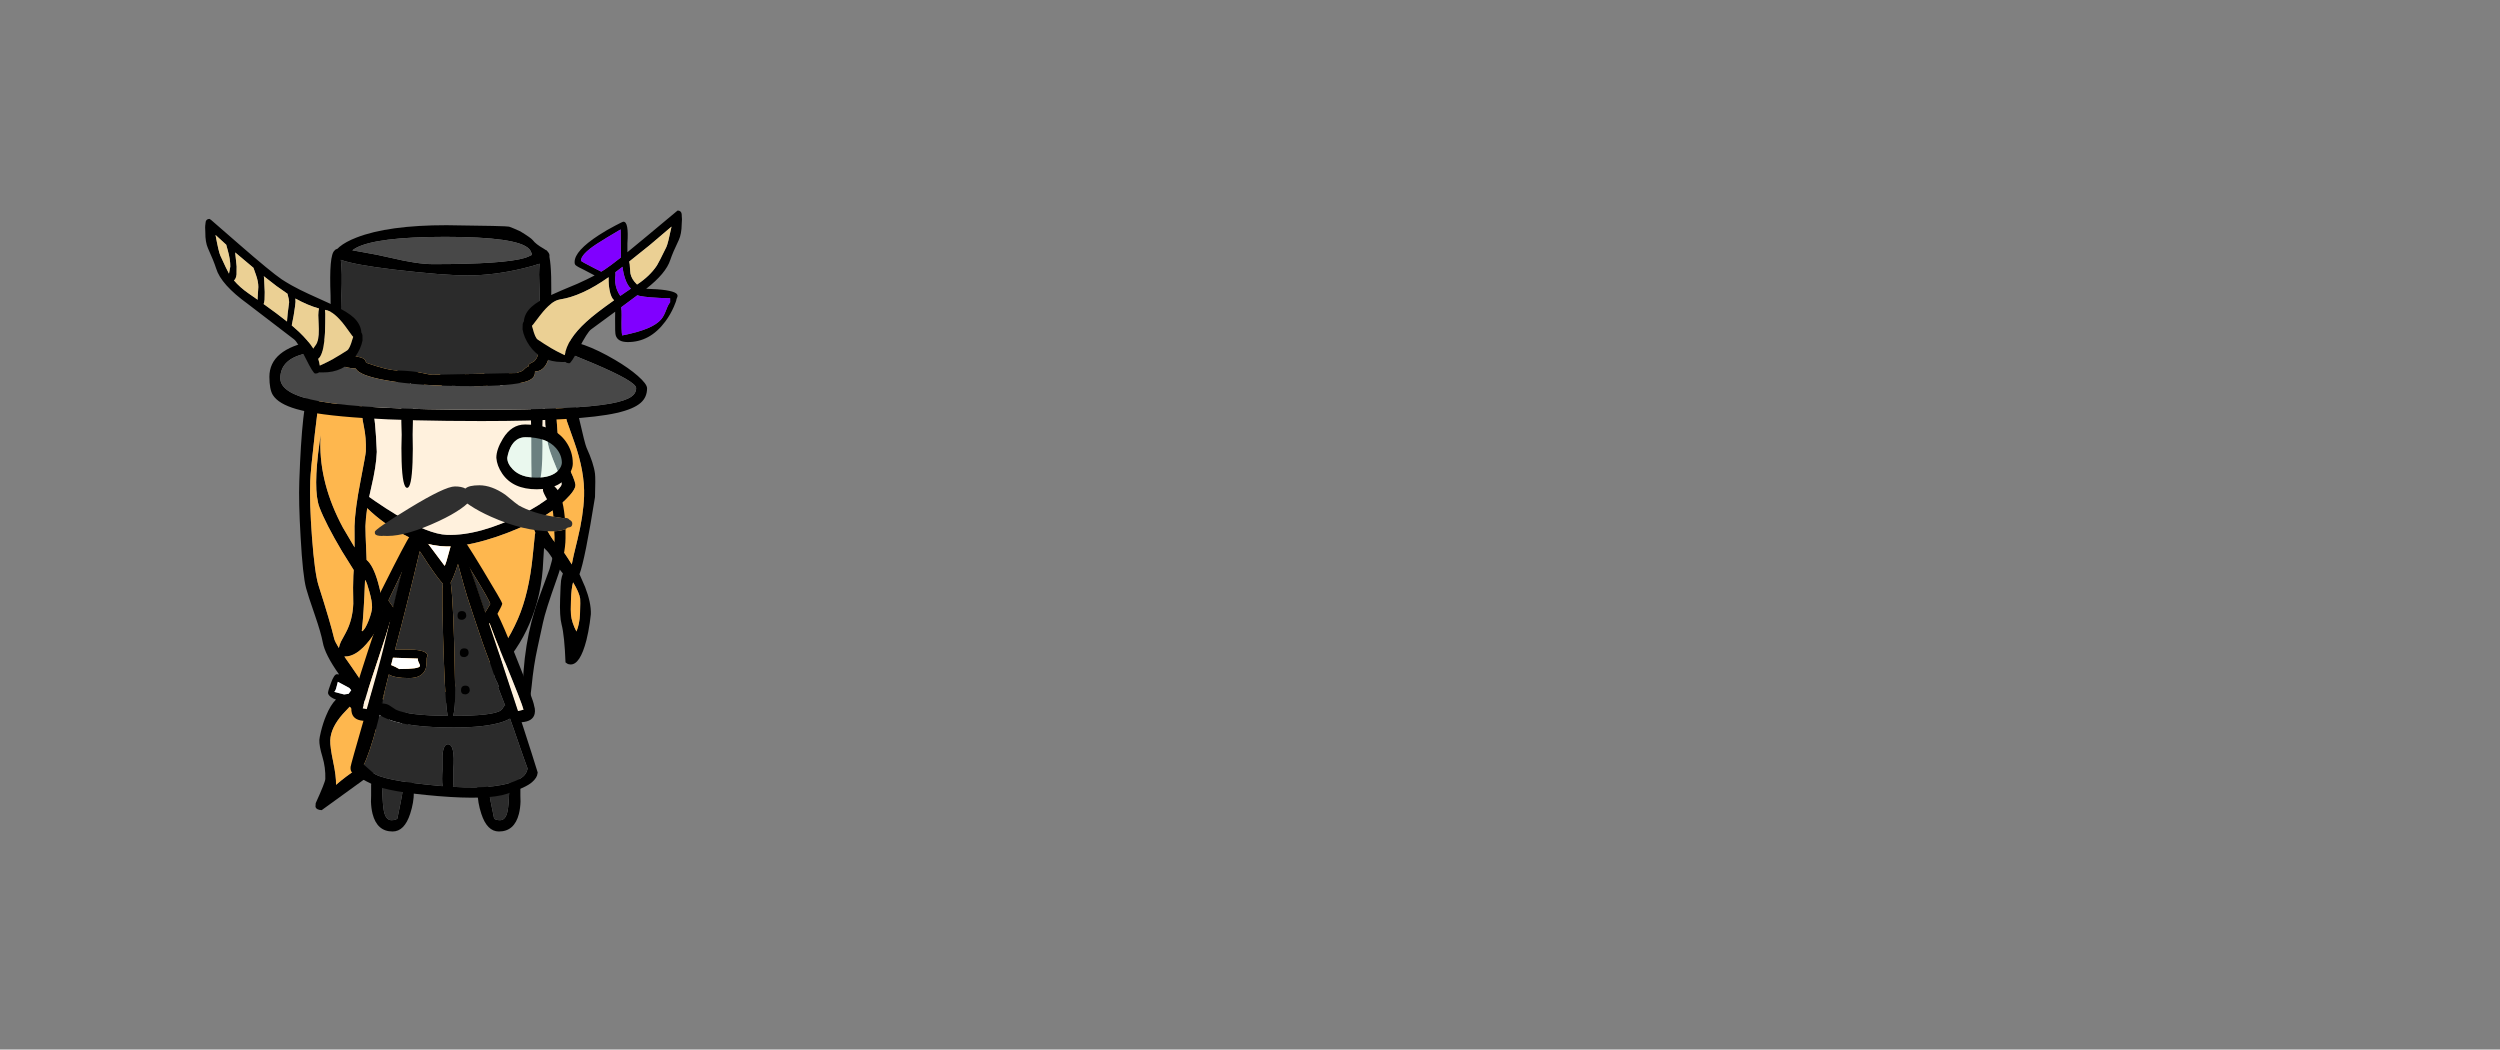 <?xml version="1.0" encoding="UTF-8" standalone="no"?>
<svg xmlns:xlink="http://www.w3.org/1999/xlink" height="720.75px" width="1716.8px" xmlns="http://www.w3.org/2000/svg">
  <rect width="100%" height="100%" fill="#808080" stroke="none"/>
  <g transform="matrix(1, 0, 0, 1, 307.05, 450.35)">
    <use height="426.4" transform="matrix(1.0, 0.0, 0.0, 1.0, -166.2, -305.75)" width="327.45" xlink:href="#sprite0"/>
  </g>
  <defs>
    <g id="sprite0" transform="matrix(1, 0, 0, 1, 166.75, 423.65)">
      <use height="426.4" transform="matrix(1.0, 0.0, 0.0, 1.0, -166.75, -423.65)" width="327.45" xlink:href="#shape0"/>
    </g>
    <g id="shape0" transform="matrix(1, 0, 0, 1, 166.75, 423.65)">
      <path d="M42.1 -24.7 L42.6 -30.1 Q43.5 -34.75 46.0 -34.75 49.15 -34.75 49.75 -29.25 L49.75 -21.75 49.85 -17.75 Q49.7 -13.15 48.75 -9.35 45.65 2.75 35.0 2.75 26.85 2.75 22.9 -9.5 20.4 -17.15 20.4 -24.15 19.15 -31.75 24.15 -31.75 25.6 -31.75 26.45 -31.25 27.25 -30.75 27.4 -30.75 L28.5 -22.5 29.4 -17.55 31.75 -6.0 Q33.4 -5.0 35.75 -5.0 39.15 -5.0 40.55 -9.65 41.5 -12.75 41.85 -19.85 L42.1 -24.7 M-30.95 -25.85 L-30.4 -30.75 Q-30.25 -30.75 -29.45 -31.25 -28.6 -31.75 -27.15 -31.75 -22.15 -31.75 -23.4 -24.15 -23.4 -17.15 -25.9 -9.5 -29.85 2.75 -38.0 2.75 -48.65 2.75 -51.75 -9.35 -52.7 -13.15 -52.85 -17.75 L-52.75 -21.75 -52.75 -29.25 Q-52.15 -34.75 -49.0 -34.75 -46.5 -34.75 -45.6 -30.1 L-45.4 -28.8 Q-45.1 -26.1 -44.85 -19.85 -44.5 -12.75 -43.55 -9.65 -42.15 -5.0 -38.75 -5.0 -36.4 -5.0 -34.75 -6.0 L-32.4 -17.55 Q-31.5 -22.0 -30.95 -25.85" fill="#000000" fill-rule="evenodd" stroke="none"/>
      <path d="M42.1 -24.7 L41.85 -19.85 Q41.5 -12.75 40.55 -9.65 39.15 -5.0 35.75 -5.0 33.4 -5.0 31.75 -6.0 L29.4 -17.55 28.5 -22.5 Q35.85 -23.2 40.6 -24.75 L42.15 -25.25 42.1 -24.7 M-30.95 -25.85 Q-31.5 -22.0 -32.4 -17.55 L-34.75 -6.0 Q-36.4 -5.0 -38.75 -5.0 -42.15 -5.0 -43.55 -9.65 -44.5 -12.75 -44.85 -19.85 -45.1 -26.1 -45.4 -28.8 -39.8 -27.2 -30.95 -25.85" fill="#2b2b2b" fill-rule="evenodd" stroke="none"/>
      <path d="M87.5 -304.65 Q81.05 -318.55 73.35 -328.7 46.45 -363.9 -0.95 -365.55 -33.2 -366.7 -47.45 -363.4 -50.6 -362.7 -53.2 -359.55 -55.6 -359.25 -58.35 -355.35 L-67.85 -341.85 Q-82.6 -319.8 -87.4 -300.3 -88.45 -296.1 -91.35 -270.8 -94.3 -245.3 -94.55 -237.9 -95.1 -222.85 -93.35 -199.3 -91.5 -174.5 -88.8 -166.05 -80.75 -140.9 -78.1 -129.65 -77.65 -127.75 -74.9 -123.25 -74.5 -125.4 -73.5 -127.55 L-70.2 -133.65 Q-65.4 -142.6 -65.0 -153.7 -65.3 -166.1 -64.95 -173.0 L-64.7 -176.8 -72.75 -189.7 Q-84.0 -208.7 -88.2 -219.8 -92.8 -231.9 -88.1 -264.8 L-87.4 -269.45 -87.55 -266.45 -87.6 -264.8 Q-88.15 -235.8 -72.15 -206.0 L-64.1 -192.35 -64.15 -206.95 Q-63.75 -218.95 -60.05 -237.75 -56.4 -256.6 -56.35 -258.45 -56.05 -267.45 -57.75 -275.5 -59.4 -283.35 -59.25 -289.3 L-71.0 -289.45 -72.1 -289.55 -72.5 -289.5 Q-74.0 -289.6 -74.9 -290.25 -75.65 -290.65 -75.95 -291.25 L-76.05 -291.6 Q-52.1 -299.65 -34.9 -299.2 L-34.55 -309.7 Q-35.05 -316.2 -34.8 -320.8 -34.6 -324.0 -33.95 -326.0 -33.9 -327.15 -33.1 -328.15 -32.15 -329.45 -30.55 -329.55 L-30.1 -329.55 Q-27.4 -329.5 -26.7 -323.95 L-21.2 -313.35 Q-13.05 -297.2 -11.1 -297.1 -4.15 -296.9 -4.1 -297.9 L-4.0 -299.4 Q-3.9 -303.1 -5.55 -312.25 -7.25 -321.4 -7.15 -324.65 L-7.0 -328.75 Q-6.55 -330.75 -4.9 -331.35 L-3.7 -331.65 -3.6 -331.65 -3.5 -331.6 -3.15 -331.6 Q-2.1 -331.6 -1.15 -329.5 1.85 -325.65 9.25 -314.75 20.75 -298.0 23.95 -297.9 L29.2 -297.95 Q27.25 -302.65 24.05 -315.1 20.95 -327.1 21.0 -329.0 21.15 -332.75 25.4 -332.6 25.85 -332.6 26.6 -331.4 28.9 -330.4 33.5 -323.6 L39.5 -314.1 Q40.05 -313.35 49.2 -305.85 L55.65 -300.1 Q61.5 -300.35 73.8 -299.9 L90.25 -298.8 87.5 -304.65 M97.45 -297.05 Q98.85 -296.2 97.35 -295.25 L97.3 -293.15 Q97.0 -292.35 95.3 -292.1 93.75 -291.9 86.75 -292.0 88.35 -288.5 89.95 -281.4 94.05 -263.4 95.15 -260.9 100.1 -250.05 101.0 -242.95 101.4 -239.55 101.0 -226.9 94.15 -184.05 90.35 -173.95 L94.2 -165.15 Q98.4 -154.35 98.15 -146.5 L97.4 -140.45 Q96.45 -134.0 95.1 -128.6 90.75 -111.75 84.2 -111.95 82.7 -112.05 82.15 -112.4 L80.75 -113.35 Q80.05 -131.75 78.05 -139.45 76.6 -145.0 77.05 -157.0 77.4 -168.0 77.7 -169.7 78.15 -172.4 78.95 -174.4 77.2 -176.4 75.2 -179.55 69.05 -189.25 67.95 -190.05 L66.0 -191.95 65.45 -183.15 Q64.6 -159.8 55.95 -139.8 48.0 -121.4 34.3 -107.65 21.3 -94.75 5.35 -87.9 -10.35 -81.3 -25.9 -81.8 L-32.95 -82.2 Q-33.45 -81.85 -34.3 -81.55 -24.65 -77.0 -24.6 -76.85 -24.7 -75.05 -28.4 -68.65 -32.3 -62.0 -33.95 -62.0 -36.05 -62.1 -40.95 -66.75 -40.15 -62.85 -39.8 -58.8 -40.05 -51.65 -42.95 -46.6 -46.6 -40.05 -55.4 -34.55 L-86.7 -11.9 Q-90.3 -12.05 -90.95 -14.2 L-90.8 -16.7 Q-84.3 -31.0 -84.2 -33.3 -83.95 -41.15 -86.2 -48.6 -88.45 -56.0 -88.3 -60.1 -88.25 -61.5 -87.2 -65.9 -85.75 -71.85 -83.65 -76.8 -80.65 -84.1 -76.9 -87.85 -79.0 -88.55 -80.4 -89.6 -81.5 -90.45 -82.05 -91.4 L-82.35 -92.3 Q-82.3 -94.0 -80.35 -99.15 -78.1 -105.35 -76.2 -105.25 L-74.75 -105.1 Q-84.45 -118.8 -85.95 -127.15 -87.1 -133.45 -91.35 -145.8 -96.3 -160.05 -97.4 -164.35 -99.7 -173.1 -101.15 -199.2 -102.6 -223.55 -102.05 -238.05 -100.25 -290.7 -94.75 -303.8 -86.4 -326.75 -79.85 -340.7 -72.2 -357.1 -65.65 -363.1 L-64.2 -364.85 Q-62.75 -366.3 -56.35 -368.2 -50.0 -370.1 -24.55 -373.85 -24.55 -374.4 -1.2 -373.55 50.45 -371.75 79.05 -335.25 93.4 -316.85 97.45 -297.5 L97.45 -297.05 M3.45 -297.85 Q3.4 -297.35 3.65 -295.55 3.75 -293.75 3.25 -292.55 1.5 -288.95 -7.15 -289.25 -17.85 -289.65 -26.8 -307.15 L-25.9 -303.05 Q-25.25 -298.55 -27.45 -295.95 -32.2 -290.45 -51.9 -289.45 -49.75 -280.5 -48.85 -257.95 -49.2 -248.0 -52.7 -233.35 L-54.1 -227.0 -50.1 -224.2 Q-42.7 -219.1 -35.8 -214.95 -13.15 -201.4 -0.7 -200.95 21.6 -200.2 51.6 -215.4 62.85 -221.1 70.3 -227.2 77.7 -233.35 78.05 -235.6 78.35 -237.8 74.0 -248.2 69.65 -258.65 68.7 -263.35 67.75 -268.1 66.85 -276.65 66.55 -286.15 66.6 -287.4 L66.75 -292.7 55.75 -293.6 Q54.85 -293.1 53.55 -293.1 45.8 -293.4 34.9 -307.3 38.35 -295.6 38.3 -294.55 38.2 -291.75 37.5 -291.15 35.6 -289.75 27.9 -290.0 16.1 -290.45 3.35 -308.75 L2.4 -310.2 3.45 -297.85 M73.7 -292.4 Q74.1 -289.5 74.75 -278.65 75.4 -267.75 76.15 -263.55 76.85 -259.35 82.0 -249.2 87.15 -239.05 87.55 -235.45 87.9 -231.9 80.25 -224.55 72.55 -217.25 63.4 -212.45 L67.3 -205.6 Q72.35 -196.1 75.55 -193.8 77.55 -192.45 82.95 -184.0 L85.05 -180.65 Q85.75 -184.85 88.95 -197.7 93.0 -214.1 93.5 -227.45 94.05 -244.2 86.8 -264.6 L81.8 -278.75 Q79.55 -286.1 79.75 -291.35 L79.8 -292.2 73.7 -292.4 M-71.1 -117.35 L-66.55 -110.85 Q-60.75 -102.7 -58.35 -98.25 -53.1 -91.6 -41.25 -86.5 -40.8 -87.7 -38.6 -87.4 L-30.25 -86.25 Q-14.15 -85.15 4.9 -96.75 21.0 -106.5 26.9 -111.7 39.05 -122.75 48.05 -143.25 55.7 -160.9 58.25 -186.7 59.5 -199.9 59.7 -200.95 L60.0 -202.45 Q57.8 -207.45 57.85 -208.8 L57.85 -209.7 55.35 -208.5 Q40.2 -201.4 25.75 -197.25 9.55 -192.6 -1.5 -193.0 -21.8 -193.7 -43.05 -208.95 -49.9 -213.85 -55.45 -219.3 -56.45 -212.75 -56.65 -206.85 -56.75 -204.6 -55.85 -183.75 -51.3 -180.0 -47.95 -168.1 -45.55 -159.55 -44.6 -150.75 -45.0 -139.9 -53.85 -128.55 -62.85 -117.1 -71.0 -117.4 L-71.1 -117.4 -71.1 -117.35 M85.9 -168.15 Q84.8 -164.45 84.5 -156.2 84.25 -148.5 84.5 -146.1 85.1 -140.55 88.25 -134.6 90.4 -139.7 90.7 -146.75 91.0 -155.8 90.8 -157.2 90.15 -161.35 86.05 -168.2 L85.95 -168.4 85.9 -168.15 M-56.95 -169.35 Q-57.75 -146.75 -59.15 -135.0 L-58.9 -134.75 Q-56.85 -135.95 -54.45 -142.1 -52.2 -147.9 -52.1 -151.15 -51.95 -155.05 -54.05 -162.35 -55.6 -167.9 -56.6 -169.9 L-56.95 -169.35 M-39.5 -79.9 Q-38.4 -76.05 -41.35 -73.0 L-34.45 -67.3 Q-32.75 -68.75 -31.5 -71.55 L-29.65 -75.7 Q-32.4 -75.7 -36.4 -77.9 L-39.5 -79.9 M-46.3 -75.75 Q-46.0 -79.95 -45.55 -80.75 -49.05 -84.2 -60.0 -88.5 L-61.1 -87.05 Q-60.0 -85.65 -46.85 -76.15 L-46.75 -75.7 -46.45 -73.8 -46.3 -75.75 -46.25 -75.7 -46.3 -75.75 M-66.4 -94.25 L-67.7 -95.8 -75.6 -100.05 -76.55 -96.4 Q-77.05 -94.15 -78.05 -93.1 L-71.3 -91.35 -68.2 -91.8 -66.8 -93.75 -66.4 -94.25 M-67.45 -82.95 L-72.15 -77.95 Q-80.5 -68.5 -80.8 -59.85 -80.95 -55.35 -78.8 -45.15 -76.65 -35.0 -76.85 -29.3 -69.9 -35.3 -62.75 -39.9 -56.05 -44.1 -53.75 -45.65 -50.3 -48.15 -48.95 -50.8 -47.5 -53.8 -47.3 -59.7 -47.15 -63.65 -49.5 -67.3 L-50.1 -68.25 Q-54.6 -70.1 -61.75 -77.05 L-67.45 -82.95" fill="#000000" fill-rule="evenodd" stroke="none"/>
      <path d="M87.5 -304.65 L90.25 -298.8 73.8 -299.9 Q61.5 -300.35 55.65 -300.1 L49.2 -305.85 Q40.05 -313.35 39.5 -314.1 L33.5 -323.6 Q28.9 -330.4 26.6 -331.4 25.85 -332.6 25.4 -332.6 21.15 -332.75 21.0 -329.0 20.95 -327.1 24.05 -315.1 27.25 -302.65 29.2 -297.95 L23.95 -297.9 Q20.75 -298.0 9.25 -314.75 1.85 -325.65 -1.15 -329.5 -2.1 -331.6 -3.15 -331.6 L-3.5 -331.6 -3.6 -331.65 -3.7 -331.65 -4.9 -331.35 Q-6.55 -330.75 -7.0 -328.75 L-7.15 -324.65 Q-7.25 -321.4 -5.55 -312.25 -3.9 -303.1 -4.0 -299.4 L-4.1 -297.9 Q-4.15 -296.9 -11.1 -297.1 -13.05 -297.2 -21.2 -313.35 L-26.7 -323.95 Q-27.4 -329.5 -30.1 -329.55 L-30.55 -329.55 Q-32.15 -329.45 -33.1 -328.15 -33.9 -327.15 -33.95 -326.0 -34.6 -324.0 -34.8 -320.8 -35.05 -316.2 -34.55 -309.7 L-34.9 -299.2 Q-52.1 -299.65 -76.05 -291.6 L-75.95 -291.25 Q-75.65 -290.65 -74.9 -290.25 -74.0 -289.6 -72.5 -289.5 L-72.1 -289.55 -71.0 -289.45 -59.25 -289.3 Q-59.4 -283.35 -57.75 -275.5 -56.05 -267.45 -56.35 -258.45 -56.4 -256.6 -60.05 -237.75 -63.75 -218.95 -64.15 -206.95 L-64.1 -192.35 -72.15 -206.0 Q-88.15 -235.8 -87.6 -264.8 L-87.55 -266.45 -87.4 -269.45 -88.1 -264.8 Q-92.8 -231.9 -88.2 -219.8 -84.0 -208.7 -72.75 -189.7 L-64.7 -176.8 -64.95 -173.0 Q-65.3 -166.1 -65.0 -153.7 -65.4 -142.6 -70.2 -133.65 L-73.5 -127.55 Q-74.5 -125.4 -74.9 -123.25 -77.65 -127.75 -78.1 -129.65 -80.75 -140.9 -88.8 -166.05 -91.5 -174.5 -93.35 -199.3 -95.1 -222.85 -94.55 -237.9 -94.3 -245.3 -91.35 -270.8 -88.45 -296.1 -87.4 -300.3 -82.6 -319.8 -67.85 -341.85 L-58.35 -355.35 Q-55.6 -359.25 -53.2 -359.55 -50.6 -362.7 -47.45 -363.4 -33.2 -366.7 -0.95 -365.55 46.45 -363.9 73.35 -328.7 81.05 -318.55 87.5 -304.65 M-71.0 -117.4 Q-62.85 -117.1 -53.85 -128.55 -45.0 -139.9 -44.6 -150.75 -45.55 -159.55 -47.95 -168.1 -51.3 -180.0 -55.85 -183.75 -56.75 -204.6 -56.65 -206.85 -56.45 -212.75 -55.45 -219.3 -49.9 -213.85 -43.05 -208.95 -21.8 -193.7 -1.5 -193.0 9.55 -192.6 25.75 -197.25 40.2 -201.4 55.35 -208.5 L57.85 -209.7 57.85 -208.8 Q57.8 -207.45 60.0 -202.45 L59.7 -200.95 Q59.5 -199.9 58.25 -186.7 55.7 -160.9 48.05 -143.25 39.05 -122.75 26.9 -111.7 21.0 -106.5 4.9 -96.75 -14.15 -85.15 -30.25 -86.25 L-38.6 -87.4 Q-40.8 -87.7 -41.25 -86.5 -53.1 -91.6 -58.35 -98.25 -60.75 -102.7 -66.55 -110.85 L-71.1 -117.35 -71.0 -117.4 M73.7 -292.4 L79.8 -292.2 79.75 -291.35 Q79.55 -286.1 81.8 -278.75 L86.8 -264.6 Q94.05 -244.2 93.5 -227.45 93.0 -214.1 88.95 -197.7 85.75 -184.85 85.05 -180.65 L82.95 -184.0 Q77.55 -192.45 75.55 -193.8 72.35 -196.1 67.3 -205.6 L63.4 -212.45 Q72.55 -217.25 80.25 -224.55 87.9 -231.9 87.55 -235.45 87.15 -239.05 82.0 -249.2 76.85 -259.35 76.15 -263.55 75.4 -267.75 74.75 -278.65 74.1 -289.5 73.7 -292.4 M86.05 -168.2 Q90.15 -161.35 90.8 -157.2 91.0 -155.8 90.7 -146.75 90.4 -139.7 88.25 -134.6 85.1 -140.55 84.5 -146.1 84.25 -148.5 84.5 -156.2 84.8 -164.45 85.9 -168.15 L86.05 -168.2 M-56.95 -169.35 L-56.6 -169.9 Q-55.6 -167.9 -54.05 -162.35 -51.95 -155.05 -52.1 -151.15 -52.2 -147.9 -54.45 -142.1 -56.85 -135.95 -58.9 -134.75 L-59.15 -135.0 Q-57.75 -146.75 -56.95 -169.35 M-67.45 -82.95 L-61.75 -77.05 Q-54.6 -70.1 -50.1 -68.25 L-49.5 -67.3 Q-47.15 -63.65 -47.3 -59.7 -47.5 -53.8 -48.95 -50.8 -50.3 -48.15 -53.75 -45.65 -56.05 -44.1 -62.75 -39.9 -69.9 -35.3 -76.85 -29.3 -76.65 -35.0 -78.8 -45.15 -80.95 -55.35 -80.8 -59.85 -80.5 -68.5 -72.15 -77.95 L-67.45 -82.95" fill="#feb74e" fill-rule="evenodd" stroke="none"/>
      <path d="M3.45 -297.85 L2.4 -310.2 3.35 -308.75 Q16.1 -290.45 27.9 -290.0 35.6 -289.75 37.5 -291.15 38.2 -291.75 38.3 -294.55 38.35 -295.6 34.9 -307.3 45.8 -293.4 53.55 -293.1 54.85 -293.1 55.75 -293.6 L66.75 -292.7 66.6 -287.4 Q66.55 -286.15 66.85 -276.65 67.75 -268.1 68.7 -263.35 69.65 -258.65 74.0 -248.2 78.35 -237.8 78.05 -235.6 77.7 -233.35 70.3 -227.2 62.85 -221.1 51.6 -215.4 21.6 -200.2 -0.7 -200.95 -13.15 -201.4 -35.8 -214.95 -42.7 -219.1 -50.1 -224.2 L-54.1 -227.0 -52.7 -233.35 Q-49.2 -248.0 -48.85 -257.95 -49.75 -280.5 -51.9 -289.45 -32.2 -290.45 -27.45 -295.95 -25.25 -298.55 -25.9 -303.05 L-26.8 -307.15 Q-17.85 -289.65 -7.15 -289.25 1.5 -288.95 3.25 -292.55 3.75 -293.75 3.65 -295.55 3.4 -297.35 3.45 -297.85" fill="#fff1dd" fill-rule="evenodd" stroke="none"/>
      <path d="M-46.75 -75.7 L-46.85 -76.15 Q-60.0 -85.65 -61.1 -87.05 L-60.0 -88.5 Q-49.05 -84.2 -45.55 -80.75 -46.0 -79.95 -46.3 -75.75 L-46.75 -75.7 M-39.5 -79.9 L-36.4 -77.9 Q-32.4 -75.7 -29.65 -75.7 L-31.5 -71.55 Q-32.75 -68.75 -34.45 -67.3 L-41.35 -73.0 Q-38.4 -76.05 -39.5 -79.9 M-66.4 -94.25 L-66.8 -93.75 -68.2 -91.8 -71.3 -91.35 -78.05 -93.1 Q-77.05 -94.15 -76.55 -96.4 L-75.6 -100.05 -67.7 -95.8 -66.4 -94.25" fill="#ffffff" fill-rule="evenodd" stroke="none"/>
      <path d="M64.75 -253.05 Q64.15 -235.25 61.0 -235.25 L58.95 -235.6 57.5 -236.5 Q57.25 -247.75 57.25 -271.0 56.0 -306.75 61.0 -306.75 66.0 -306.75 64.75 -271.0 65.05 -261.95 64.75 -253.05 M-24.3 -250.75 Q-24.95 -233.25 -28.0 -233.25 -31.2 -233.25 -31.8 -251.35 -32.1 -260.4 -31.75 -269.75 -33.1 -306.75 -28.0 -306.75 -23.1 -306.75 -24.25 -269.85 -23.95 -259.65 -24.3 -250.75" fill="#000000" fill-rule="evenodd" stroke="none"/>
      <path d="M15.05 -177.95 Q6.05 -192.85 5.9 -195.1 5.6 -198.95 9.35 -199.2 10.45 -199.25 23.95 -176.9 37.25 -154.85 37.3 -153.8 37.35 -152.75 34.05 -146.8 L34.0 -146.75 Q38.1 -138.45 45.7 -119.8 58.95 -86.9 59.2 -83.55 L59.65 -81.75 Q59.95 -79.75 59.55 -78.05 58.35 -72.85 50.75 -72.3 46.0 -72.0 44.4 -73.1 43.35 -73.85 43.2 -76.05 43.1 -77.75 44.05 -78.4 45.05 -79.2 47.9 -79.95 L51.9 -80.9 Q51.05 -84.75 38.55 -115.15 31.75 -131.5 28.65 -140.2 28.35 -140.0 28.05 -139.9 L27.5 -139.8 Q23.75 -139.6 23.5 -143.3 23.4 -145.05 24.95 -147.2 L24.8 -146.35 25.5 -147.5 29.05 -153.45 Q28.9 -155.5 17.45 -174.05 L15.05 -177.95 M-55.45 -81.25 Q-51.75 -80.6 -50.5 -79.8 -49.5 -79.2 -49.5 -77.5 -49.5 -75.3 -50.5 -74.5 -52.0 -73.25 -56.75 -73.25 -64.4 -73.25 -65.95 -78.4 -66.45 -80.05 -66.3 -82.05 L-66.0 -83.9 Q-66.0 -87.25 -55.0 -121.0 -48.75 -140.1 -45.2 -148.7 L-45.25 -148.75 Q-49.0 -154.45 -49.0 -155.5 -49.0 -156.55 -37.25 -179.5 -25.35 -202.75 -24.25 -202.75 -20.5 -202.75 -20.5 -198.9 -20.5 -196.35 -30.6 -177.1 L-31.35 -175.65 -31.35 -175.7 -31.35 -175.65 -31.85 -174.7 -40.55 -156.65 -40.55 -156.55 -40.6 -156.5 -40.65 -156.3 -40.65 -156.25 -40.7 -156.1 -40.7 -156.0 -40.75 -155.75 -37.35 -150.85 -36.0 -148.95 -36.2 -149.8 Q-34.5 -147.75 -34.5 -146.0 -34.5 -142.25 -38.25 -142.25 L-39.3 -142.45 -39.4 -142.5 Q-41.9 -133.65 -47.55 -116.85 -57.95 -85.65 -58.5 -81.75 L-55.45 -81.25" fill="#000000" fill-rule="evenodd" stroke="none"/>
      <path d="M28.05 -139.9 Q28.35 -140.0 28.65 -140.2 31.75 -131.5 38.55 -115.15 51.05 -84.75 51.9 -80.9 L47.9 -79.95 34.5 -120.6 28.05 -139.9 M-39.3 -142.45 L-43.25 -125.75 Q-46.2 -113.55 -55.45 -81.25 L-58.5 -81.75 Q-57.95 -85.65 -47.55 -116.85 -41.9 -133.65 -39.4 -142.5 L-39.3 -142.45" fill="#fff1dd" fill-rule="evenodd" stroke="none"/>
      <path d="M-31.35 -175.65 L-31.6 -174.7 -31.85 -174.7 -31.35 -175.65 -31.35 -175.7 -31.35 -175.65" fill="#ffffff" fill-rule="evenodd" stroke="none"/>
      <path d="M15.05 -177.95 L17.45 -174.05 Q28.9 -155.5 29.05 -153.45 L25.5 -147.5 15.05 -177.95 M-31.6 -174.7 L-37.35 -150.85 -40.75 -155.75 -40.7 -156.0 -40.7 -156.1 -40.65 -156.25 -40.65 -156.3 -40.6 -156.5 -40.55 -156.55 -40.55 -156.65 -31.85 -174.7 -31.6 -174.7" fill="#2b2b2b" fill-rule="evenodd" stroke="none"/>
      <path d="M1.9 -168.3 Q3.95 -153.95 4.75 -104.25 5.6 -83.25 3.55 -76.65 31.2 -76.7 36.25 -80.4 37.55 -81.35 38.25 -83.0 38.6 -83.45 39.3 -83.7 L34.45 -96.3 34.5 -96.35 34.8 -96.75 34.95 -96.9 Q34.0 -99.55 32.7 -101.85 L32.65 -102.0 32.55 -102.15 32.6 -102.1 28.55 -114.05 Q24.35 -124.65 17.7 -144.95 L13.25 -158.5 Q11.6 -163.6 6.9 -181.0 4.1 -172.05 1.9 -168.3 M1.85 -193.0 Q3.95 -200.15 7.0 -200.15 11.35 -200.15 10.75 -194.75 L10.1 -192.15 Q15.75 -177.65 35.25 -119.0 55.05 -59.3 61.65 -37.75 L61.5 -37.05 Q61.3 -34.3 57.85 -31.2 53.85 -27.55 40.6 -23.15 27.4 -18.75 -6.65 -21.55 -40.75 -24.4 -51.0 -29.25 -61.25 -34.1 -64.15 -36.6 -66.05 -37.3 -66.7 -39.3 -66.95 -40.05 -66.85 -41.6 -66.75 -42.95 -57.45 -75.2 -47.15 -111.1 -44.0 -124.15 -33.95 -167.15 -32.1 -174.05 -27.5 -191.5 -24.15 -199.4 L-23.5 -199.4 -23.35 -199.85 Q-22.55 -202.15 -20.0 -202.15 L-18.85 -201.25 -17.25 -199.4 -16.35 -199.4 -16.55 -198.55 -13.5 -194.65 -12.4 -193.2 -2.25 -179.65 Q-1.4 -180.75 1.4 -191.45 L1.85 -193.0 M42.65 -74.75 Q40.5 -73.5 37.3 -72.45 25.85 -68.65 4.0 -68.65 -26.55 -68.65 -40.7 -74.15 -44.7 -75.7 -46.9 -77.35 L-49.3 -68.1 -51.15 -61.4 -53.7 -53.3 -56.15 -46.65 -57.1 -44.5 -57.75 -43.15 -51.75 -37.85 Q-46.0 -32.25 -5.6 -28.55 L-3.7 -28.4 Q-4.25 -32.55 -3.75 -39.65 L-3.75 -49.35 Q-3.15 -57.15 0.0 -57.15 5.0 -57.15 3.75 -39.75 L3.75 -30.4 3.45 -27.9 Q36.5 -25.95 49.85 -33.7 53.7 -36.0 54.65 -40.2 L54.7 -40.45 54.65 -40.6 54.55 -40.95 54.45 -41.2 52.65 -46.15 52.35 -47.0 52.3 -47.2 52.25 -47.25 49.4 -55.4 49.4 -55.35 49.25 -55.9 46.2 -64.65 45.9 -65.55 45.75 -66.05 42.65 -74.75 M-19.35 -189.75 Q-28.05 -153.0 -36.35 -122.0 L-28.0 -122.2 Q-16.8 -122.2 -14.6 -119.4 -13.9 -118.55 -14.2 -117.45 L-14.6 -116.4 Q-14.6 -110.65 -15.4 -108.65 -17.85 -102.6 -26.8 -102.6 -36.65 -102.6 -40.6 -105.1 L-45.55 -85.15 -45.5 -85.15 -43.2 -93.0 -45.05 -85.15 Q-41.95 -85.05 -40.15 -83.8 L-35.75 -80.9 Q-27.35 -76.9 -0.2 -76.65 -1.65 -84.5 -2.7 -112.55 -3.45 -132.05 -3.75 -151.75 L-3.75 -164.15 -3.45 -167.35 Q-6.8 -170.85 -13.8 -181.3 L-19.35 -189.75 M-39.0 -111.55 L-36.15 -110.3 Q-33.45 -108.8 -33.4 -108.8 -19.8 -108.8 -19.2 -110.85 -19.05 -111.45 -19.95 -113.15 -20.85 -114.9 -20.6 -116.0 L-37.75 -116.6 -39.0 -111.55" fill="#000000" fill-rule="evenodd" stroke="none"/>
      <path d="M1.85 -193.0 L1.4 -191.45 Q-1.4 -180.75 -2.25 -179.65 L-12.4 -193.2 -13.5 -194.65 Q-7.45 -193.2 -1.5 -193.0 L1.85 -193.0 M-39.0 -111.55 L-37.75 -116.6 -20.6 -116.0 Q-20.85 -114.9 -19.95 -113.15 -19.05 -111.45 -19.2 -110.85 -19.8 -108.8 -33.4 -108.8 -33.45 -108.8 -36.15 -110.3 L-39.0 -111.55" fill="#ffffff" fill-rule="evenodd" stroke="none"/>
      <path d="M1.9 -168.3 Q4.1 -172.05 6.9 -181.0 11.6 -163.6 13.25 -158.5 L17.7 -144.95 Q24.35 -124.65 28.55 -114.05 L32.6 -102.1 32.55 -102.15 32.65 -102.0 32.7 -101.85 Q34.0 -99.55 34.95 -96.9 L34.8 -96.75 34.5 -96.35 34.45 -96.3 39.3 -83.7 Q38.6 -83.45 38.25 -83.0 37.55 -81.35 36.25 -80.4 31.2 -76.7 3.55 -76.65 5.6 -83.25 4.75 -104.25 3.95 -153.95 1.9 -168.3 M-19.35 -189.75 L-13.8 -181.3 Q-6.8 -170.85 -3.45 -167.35 L-3.75 -164.15 -3.75 -151.75 Q-3.45 -132.05 -2.7 -112.55 -1.65 -84.5 -0.2 -76.65 -27.35 -76.9 -35.75 -80.9 L-40.15 -83.8 Q-41.95 -85.05 -45.05 -85.15 L-43.2 -93.0 -45.5 -85.15 -45.55 -85.15 -40.6 -105.1 Q-36.65 -102.6 -26.8 -102.6 -17.85 -102.6 -15.4 -108.65 -14.6 -110.65 -14.6 -116.4 L-14.2 -117.45 Q-13.9 -118.55 -14.6 -119.4 -16.8 -122.2 -28.0 -122.2 L-36.35 -122.0 Q-28.05 -153.0 -19.35 -189.75 M42.65 -74.75 L45.75 -66.05 45.9 -65.55 46.2 -64.65 49.25 -55.9 49.4 -55.35 49.4 -55.4 52.25 -47.25 52.3 -47.2 52.35 -47.0 52.65 -46.15 54.45 -41.2 54.55 -40.95 54.65 -40.6 54.7 -40.45 54.65 -40.2 Q53.7 -36.0 49.85 -33.7 36.5 -25.95 3.45 -27.9 L3.75 -30.4 3.75 -39.75 Q5.0 -57.15 0.0 -57.15 -3.15 -57.15 -3.75 -49.35 L-3.75 -39.65 Q-4.25 -32.55 -3.7 -28.4 L-5.6 -28.55 Q-46.0 -32.25 -51.75 -37.85 L-57.75 -43.15 -57.1 -44.5 -56.15 -46.65 -53.7 -53.3 -51.15 -61.4 -49.3 -68.1 -46.9 -77.35 Q-44.7 -75.7 -40.7 -74.15 -26.55 -68.65 4.0 -68.65 25.85 -68.65 37.3 -72.45 40.5 -73.5 42.65 -74.75" fill="#2b2b2b" fill-rule="evenodd" stroke="none"/>
      <path d="M65.75 -397.5 L67.2 -396.55 Q67.9 -396.45 68.55 -395.4 69.75 -394.1 69.75 -392.75 L69.7 -392.05 69.75 -391.6 Q71.55 -382.35 70.75 -356.0 L71.1 -344.35 Q71.25 -337.9 71.0 -333.1 L71.5 -333.6 Q73.0 -334.6 77.0 -334.6 91.8 -334.6 114.75 -321.1 124.2 -315.55 130.35 -310.15 136.75 -304.55 136.75 -301.6 136.75 -295.45 132.4 -291.65 127.5 -287.3 115.75 -284.65 91.2 -279.1 23.0 -279.1 -75.45 -279.1 -104.1 -287.35 -116.4 -290.9 -120.2 -296.95 -122.6 -300.75 -122.6 -309.5 -122.6 -328.5 -92.85 -334.1 L-86.85 -334.6 Q-82.1 -334.6 -79.65 -333.85 L-79.75 -335.0 -80.35 -335.35 -80.6 -365.35 Q-81.7 -393.15 -77.85 -396.2 -77.2 -397.1 -75.9 -397.4 L-74.45 -398.75 Q-70.3 -402.2 -62.85 -405.1 -41.1 -413.6 -1.0 -413.6 40.75 -413.1 42.0 -412.6 L45.25 -411.35 49.75 -409.35 Q57.1 -404.85 58.25 -403.35 60.35 -400.55 65.75 -397.5 M70.75 -330.15 Q69.0 -313.3 59.75 -313.1 L59.75 -312.35 Q59.75 -308.3 54.05 -306.35 44.2 -303.1 15.5 -303.1 -20.9 -303.1 -42.95 -307.15 -60.95 -310.4 -63.25 -315.15 -76.45 -315.85 -79.35 -323.35 -80.2 -325.5 -80.15 -328.25 L-83.05 -327.65 -96.1 -325.8 Q-115.1 -322.25 -115.1 -308.5 -115.1 -297.55 -87.85 -292.6 -56.0 -286.85 22.75 -286.85 87.85 -286.85 111.55 -291.1 121.8 -292.95 125.95 -295.85 129.25 -298.15 129.25 -301.75 129.25 -306.25 99.75 -318.75 85.3 -324.9 70.85 -330.35 L70.8 -330.4 70.75 -330.15 M62.95 -387.15 Q58.55 -385.6 51.25 -383.85 31.35 -379.1 13.5 -379.1 -2.95 -379.1 -36.95 -383.1 -64.1 -386.35 -73.55 -389.8 -72.45 -382.05 -73.1 -365.35 -72.8 -357.4 -73.1 -349.65 L-73.35 -344.8 Q-71.55 -343.3 -71.45 -339.05 L-72.1 -330.85 Q-71.65 -325.55 -63.85 -323.75 -59.65 -322.8 -58.6 -322.3 -56.35 -321.25 -56.25 -319.2 -41.95 -314.05 -34.75 -313.85 -24.0 -313.55 -17.85 -312.15 -12.05 -310.85 -10.75 -310.85 L47.25 -312.1 51.25 -313.6 52.9 -315.2 Q54.0 -316.3 55.25 -316.5 L55.25 -316.6 Q55.25 -318.0 56.5 -318.65 58.95 -319.9 59.25 -320.2 63.25 -323.55 63.25 -336.6 L63.25 -356.85 62.6 -379.55 Q62.65 -383.9 62.95 -387.15 M57.75 -393.25 L57.45 -394.3 Q56.9 -396.1 55.7 -397.35 47.85 -405.6 -1.85 -405.6 -49.35 -405.6 -63.4 -397.85 L-65.65 -396.35 -61.35 -395.6 Q-48.15 -393.35 -38.75 -391.1 -21.0 -386.85 -10.25 -386.85 38.8 -386.85 53.05 -391.2 54.95 -391.8 57.75 -393.25" fill="#000000" fill-rule="evenodd" stroke="none"/>
      <path d="M62.95 -387.15 Q62.65 -383.9 62.6 -379.55 L63.25 -356.85 63.25 -336.6 Q63.25 -323.55 59.25 -320.2 58.95 -319.9 56.5 -318.65 55.25 -318.0 55.25 -316.6 L55.25 -316.5 Q54.0 -316.3 52.9 -315.2 L51.25 -313.6 47.25 -312.1 -10.75 -310.85 Q-12.05 -310.85 -17.85 -312.15 -24.0 -313.55 -34.75 -313.85 -41.95 -314.05 -56.25 -319.2 -56.35 -321.25 -58.6 -322.3 -59.65 -322.8 -63.85 -323.75 -71.65 -325.55 -72.1 -330.85 L-71.45 -339.05 Q-71.55 -343.3 -73.35 -344.8 L-73.1 -349.65 Q-72.8 -357.4 -73.1 -365.35 -72.45 -382.05 -73.55 -389.8 -64.1 -386.35 -36.95 -383.1 -2.95 -379.1 13.5 -379.1 31.35 -379.1 51.25 -383.85 58.55 -385.6 62.95 -387.15" fill="#2b2b2b" fill-rule="evenodd" stroke="none"/>
      <path d="M70.85 -330.35 Q85.3 -324.9 99.75 -318.75 129.25 -306.25 129.25 -301.75 129.25 -298.15 125.95 -295.85 121.8 -292.95 111.55 -291.1 87.85 -286.85 22.75 -286.85 -56.0 -286.85 -87.85 -292.6 -115.1 -297.55 -115.1 -308.5 -115.1 -322.25 -96.1 -325.8 L-83.05 -327.65 -80.15 -328.25 Q-80.2 -325.5 -79.35 -323.35 -76.45 -315.85 -63.25 -315.15 -60.95 -310.4 -42.95 -307.15 -20.9 -303.1 15.5 -303.1 44.2 -303.1 54.05 -306.35 59.75 -308.3 59.75 -312.35 L59.75 -313.1 Q69.0 -313.3 70.75 -330.15 L70.85 -330.35 M57.75 -393.25 Q54.95 -391.8 53.05 -391.2 38.8 -386.85 -10.25 -386.85 -21.0 -386.85 -38.75 -391.1 -48.15 -393.35 -61.35 -395.6 L-65.65 -396.35 -63.4 -397.85 Q-49.35 -405.6 -1.85 -405.6 47.85 -405.6 55.7 -397.35 56.9 -396.1 57.45 -394.3 L57.75 -393.25" fill="#484848" fill-rule="evenodd" stroke="none"/>
      <path d="M102.15 -400.7 Q91.4 -393.65 91.35 -389.2 91.3 -388.75 101.0 -383.85 L105.3 -381.7 107.55 -383.1 Q111.25 -385.5 118.8 -391.45 L118.6 -410.7 Q108.0 -404.5 102.15 -400.7 M120.55 -416.0 Q124.3 -416.0 123.25 -401.15 L123.25 -395.05 137.0 -406.4 156.55 -422.7 157.7 -423.65 157.85 -423.65 Q160.5 -423.55 160.6 -420.5 L160.55 -420.3 Q160.9 -418.1 160.55 -414.4 160.45 -407.55 158.55 -403.45 154.35 -394.75 152.7 -389.75 149.7 -380.5 136.15 -369.95 152.95 -369.5 156.7 -366.8 158.0 -365.85 157.6 -364.45 L156.95 -362.8 Q156.95 -361.75 155.15 -357.6 152.75 -352.15 149.3 -347.5 138.7 -333.2 123.3 -333.35 116.55 -333.4 115.2 -338.05 114.7 -339.65 114.8 -348.95 L114.85 -354.2 98.25 -342.0 Q95.75 -340.15 90.0 -329.05 84.65 -318.8 83.35 -318.8 81.5 -318.85 80.7 -319.7 L78.25 -319.65 Q63.75 -319.8 56.05 -330.85 52.2 -336.4 51.25 -342.1 L51.35 -345.6 Q51.55 -346.85 52.15 -347.55 52.55 -353.1 57.5 -357.6 61.8 -361.5 71.1 -365.75 76.5 -368.25 88.95 -373.4 95.55 -376.35 100.75 -379.1 L100.55 -379.2 93.7 -382.8 Q88.8 -385.1 87.65 -386.2 86.95 -386.85 87.0 -388.35 87.05 -396.0 103.6 -406.75 108.95 -410.25 115.05 -413.4 120.05 -416.05 120.55 -416.0 M153.55 -412.65 L138.55 -399.9 124.5 -388.65 124.85 -386.7 Q125.15 -381.55 125.35 -380.35 126.1 -376.6 129.6 -373.15 L129.9 -372.85 129.95 -372.9 Q138.75 -378.7 143.55 -386.0 144.85 -388.05 150.0 -398.6 151.15 -401.05 153.55 -412.65 M130.1 -365.5 L119.0 -357.25 Q119.35 -355.25 119.3 -351.75 119.05 -340.35 119.65 -337.9 140.65 -341.95 146.45 -349.0 148.2 -351.05 149.7 -354.95 151.15 -358.95 152.6 -360.7 L152.6 -363.4 Q137.0 -363.8 131.4 -365.1 L130.1 -365.5 M121.7 -376.85 Q120.35 -380.85 119.9 -385.05 L115.0 -381.3 Q115.25 -379.65 114.8 -376.8 114.7 -371.65 117.05 -367.15 L118.35 -365.05 125.65 -370.05 Q123.25 -372.25 121.7 -376.85 M110.35 -377.9 Q92.1 -364.95 76.95 -362.6 71.0 -361.7 63.5 -351.95 L58.55 -345.45 57.7 -344.5 58.2 -342.8 Q59.85 -336.35 61.6 -335.1 70.65 -328.85 78.85 -325.0 L80.25 -324.35 Q81.8 -335.2 95.0 -347.25 101.1 -352.9 114.1 -362.05 111.95 -363.9 111.0 -369.0 110.25 -373.05 110.35 -377.4 L110.35 -377.9 M-166.5 -414.85 Q-166.4 -417.85 -163.75 -417.9 L-163.6 -417.9 -162.4 -417.0 -143.2 -400.3 Q-121.5 -381.4 -114.2 -376.45 -111.55 -374.7 -108.4 -372.9 L-106.9 -372.05 Q-101.95 -369.3 -95.75 -366.45 L-78.05 -358.4 Q-68.85 -354.0 -64.6 -350.05 -59.8 -345.45 -59.45 -339.9 -58.9 -339.2 -58.7 -337.95 L-58.65 -334.45 Q-59.75 -328.75 -63.65 -323.3 -71.6 -312.35 -86.05 -312.5 L-88.55 -312.55 Q-89.4 -311.75 -91.2 -311.75 -92.5 -311.75 -97.65 -322.1 -103.2 -333.35 -105.65 -335.2 L-137.45 -359.55 Q-155.85 -372.85 -159.2 -383.95 -160.8 -389.0 -164.8 -397.8 -166.65 -401.9 -166.6 -408.75 -166.9 -412.45 -166.5 -414.6 L-166.5 -414.85 M-152.25 -400.2 L-159.6 -406.9 Q-157.45 -395.25 -156.3 -392.75 -151.8 -382.85 -150.35 -380.35 L-149.45 -385.2 Q-149.4 -389.95 -151.15 -396.2 L-152.25 -400.2 M-65.6 -335.25 L-65.05 -336.9 -65.9 -337.9 -70.7 -344.5 Q-78.1 -354.4 -83.95 -355.35 L-84.4 -355.45 -84.2 -352.8 -84.25 -346.35 Q-84.25 -339.35 -85.0 -333.3 -86.2 -323.9 -89.1 -321.85 -88.3 -319.5 -88.0 -317.2 L-86.55 -317.85 Q-78.35 -321.55 -69.15 -327.65 -67.4 -328.85 -65.6 -335.25 M-110.2 -366.55 L-117.7 -371.8 -126.45 -378.6 -126.25 -377.25 -125.8 -367.75 -125.9 -362.45 Q-126.1 -360.55 -126.55 -359.45 -117.0 -352.65 -110.5 -347.45 L-110.4 -349.1 Q-110.4 -350.65 -109.05 -360.8 -109.05 -362.4 -110.2 -366.55 M-105.95 -351.5 L-107.25 -344.8 Q-104.4 -342.4 -102.3 -340.4 -96.0 -334.4 -92.4 -328.75 L-92.25 -329.15 -90.75 -331.3 Q-88.6 -334.0 -88.7 -342.3 L-89.05 -351.85 Q-89.0 -354.7 -88.55 -356.4 -96.3 -358.55 -104.75 -363.25 L-104.65 -360.9 Q-104.7 -359.25 -105.95 -351.5 M-133.55 -384.35 L-144.85 -393.85 -146.1 -394.9 -145.1 -385.3 -145.15 -379.75 Q-145.55 -376.6 -146.95 -375.7 -142.85 -370.85 -136.75 -366.65 L-130.65 -362.4 -130.7 -363.3 -130.2 -371.2 Q-130.2 -374.95 -131.85 -379.55 L-133.55 -384.35" fill="#000000" fill-rule="evenodd" stroke="none"/>
      <path d="M153.55 -412.65 Q151.15 -401.05 150.0 -398.6 144.85 -388.05 143.55 -386.0 138.75 -378.7 129.95 -372.9 L129.9 -372.85 129.6 -373.15 Q126.1 -376.6 125.35 -380.35 125.15 -381.55 124.85 -386.7 L124.5 -388.65 138.55 -399.9 153.55 -412.65 M110.35 -377.9 L110.35 -377.4 Q110.25 -373.05 111.0 -369.0 111.95 -363.9 114.1 -362.05 101.1 -352.9 95.0 -347.25 81.8 -335.2 80.25 -324.35 L78.85 -325.0 Q70.65 -328.85 61.6 -335.1 59.85 -336.35 58.2 -342.8 L57.7 -344.5 58.55 -345.45 63.5 -351.95 Q71.0 -361.7 76.95 -362.6 92.1 -364.95 110.35 -377.9 M-152.25 -400.2 L-151.15 -396.2 Q-149.4 -389.95 -149.45 -385.2 L-150.35 -380.35 Q-151.8 -382.85 -156.3 -392.75 -157.45 -395.25 -159.6 -406.9 L-152.25 -400.2 M-133.55 -384.35 L-131.85 -379.55 Q-130.2 -374.95 -130.2 -371.2 L-130.7 -363.3 -130.65 -362.4 -136.75 -366.65 Q-142.85 -370.85 -146.95 -375.7 -145.55 -376.6 -145.15 -379.75 L-145.1 -385.3 -146.1 -394.9 -144.85 -393.85 -133.55 -384.35 M-105.95 -351.5 Q-104.7 -359.25 -104.65 -360.9 L-104.75 -363.25 Q-96.3 -358.55 -88.55 -356.4 -89.0 -354.7 -89.05 -351.85 L-88.7 -342.3 Q-88.6 -334.0 -90.75 -331.3 L-92.25 -329.15 -92.4 -328.75 Q-96.0 -334.4 -102.3 -340.4 -104.4 -342.4 -107.25 -344.8 L-105.95 -351.5 M-110.2 -366.55 Q-109.05 -362.4 -109.05 -360.8 -110.4 -350.65 -110.4 -349.1 L-110.5 -347.45 Q-117.0 -352.65 -126.55 -359.45 -126.1 -360.55 -125.9 -362.45 L-125.8 -367.75 -126.25 -377.25 -126.45 -378.6 -117.7 -371.8 -110.2 -366.55 M-65.6 -335.25 Q-67.4 -328.85 -69.15 -327.65 -78.35 -321.55 -86.55 -317.85 L-88.0 -317.2 Q-88.3 -319.5 -89.1 -321.85 -86.2 -323.9 -85.0 -333.3 -84.25 -339.35 -84.25 -346.35 L-84.2 -352.8 -84.4 -355.45 -83.95 -355.35 Q-78.1 -354.4 -70.7 -344.5 L-65.9 -337.9 -65.05 -336.9 -65.6 -335.25" fill="#ebd094" fill-rule="evenodd" stroke="none"/>
      <path d="M102.15 -400.7 Q108.0 -404.5 118.6 -410.7 L118.8 -391.45 Q111.25 -385.5 107.55 -383.1 L105.3 -381.7 101.0 -383.85 Q91.3 -388.75 91.35 -389.2 91.4 -393.65 102.15 -400.7 M121.7 -376.85 Q123.25 -372.25 125.65 -370.05 L118.35 -365.05 117.05 -367.15 Q114.7 -371.65 114.8 -376.8 115.25 -379.65 115.0 -381.3 L119.9 -385.05 Q120.35 -380.85 121.7 -376.85 M130.1 -365.5 L131.4 -365.1 Q137.0 -363.8 152.6 -363.4 L152.6 -360.7 Q151.15 -358.95 149.7 -354.95 148.2 -351.05 146.45 -349.0 140.65 -341.95 119.65 -337.9 119.05 -340.35 119.3 -351.75 119.35 -355.25 119.0 -357.25 L130.1 -365.5" fill="#8000ff" fill-rule="evenodd" stroke="none"/>
      <path d="M42.95 -261.0 Q41.85 -258.75 41.2 -256.1 L40.75 -253.85 Q40.75 -249.85 44.5 -246.0 50.0 -240.25 60.85 -240.25 71.2 -240.25 75.75 -245.15 78.05 -247.65 78.25 -250.35 78.25 -255.8 74.25 -260.5 67.75 -268.0 53.25 -268.0 46.5 -268.0 42.95 -261.0 M72.45 -213.45 L72.25 -215.85 Q72.25 -218.15 68.75 -224.2 65.25 -230.25 65.25 -231.6 L65.3 -232.45 61.0 -232.25 Q44.6 -232.25 37.3 -243.0 33.65 -248.4 33.25 -253.85 33.25 -259.6 37.75 -267.0 43.65 -276.75 53.0 -276.75 72.75 -276.75 81.0 -265.0 85.75 -258.25 85.75 -250.0 85.75 -245.35 81.55 -240.3 78.2 -236.25 73.05 -234.25 77.85 -230.6 79.75 -217.3 L80.3 -212.6 79.2 -212.4 74.2 -213.2 72.45 -213.45 M80.75 -204.95 L80.75 -204.65 80.75 -198.75 Q80.75 -187.45 74.7 -170.5 66.9 -148.65 65.25 -140.6 L61.55 -123.55 Q58.85 -111.4 57.5 -97.2 56.1 -83.0 54.0 -83.55 51.85 -84.1 51.25 -86.25 50.95 -87.4 51.25 -88.75 51.25 -127.0 62.25 -157.0 L69.8 -177.5 Q73.25 -188.45 73.25 -199.0 L73.25 -199.45 73.05 -203.4 Q78.05 -203.65 80.75 -204.95 M11.6 -143.4 Q10.65 -142.6 9.6 -142.6 6.6 -142.6 6.6 -145.4 6.6 -148.6 9.6 -148.6 12.5 -148.6 12.6 -145.5 12.6 -144.3 11.6 -143.4 M14.2 -119.9 Q14.2 -118.7 13.25 -117.8 12.3 -117.0 11.2 -117.0 8.2 -117.0 8.2 -119.8 8.2 -123.0 11.2 -123.0 14.2 -123.0 14.2 -119.9 M15.0 -94.3 Q15.0 -93.1 14.0 -92.2 13.05 -91.4 12.0 -91.4 9.0 -91.4 9.0 -94.2 9.0 -97.4 12.0 -97.4 14.9 -97.4 15.0 -94.3" fill="#000000" fill-rule="evenodd" stroke="none"/>
      <path d="M42.95 -261.0 Q46.5 -268.0 53.25 -268.0 67.75 -268.0 74.25 -260.5 78.25 -255.8 78.25 -250.35 78.05 -247.65 75.75 -245.15 71.2 -240.25 60.85 -240.25 50.0 -240.25 44.5 -246.0 40.75 -249.85 40.75 -253.85 L41.2 -256.1 Q41.85 -258.75 42.95 -261.0" fill="#d5ffff" fill-opacity="0.502" fill-rule="evenodd" stroke="none"/>
      <path d="M80.3 -212.6 L80.4 -212.6 Q82.6 -212.6 83.4 -211.35 85.4 -210.4 85.4 -208.7 85.4 -206.7 83.85 -206.25 L82.3 -205.95 80.75 -204.95 Q78.05 -203.65 73.05 -203.4 L71.2 -203.4 Q52.0 -203.4 29.6 -213.4 21.2 -217.15 15.3 -221.1 L13.3 -222.45 Q11.75 -220.9 8.8 -218.85 2.9 -214.7 -6.2 -210.45 -28.1 -200.2 -41.6 -200.2 L-44.55 -200.3 -45.2 -200.2 Q-49.1 -200.2 -50.0 -201.5 -50.2 -201.75 -50.2 -203.0 -50.2 -204.8 -26.6 -219.2 -2.05 -234.2 4.8 -234.2 9.4 -234.2 12.0 -232.75 14.4 -235.0 21.6 -235.0 30.0 -235.0 39.35 -228.55 47.5 -221.8 48.6 -221.2 58.15 -215.85 72.45 -213.45 L74.2 -213.2 79.2 -212.4 80.3 -212.6" fill="#2f2f2f" fill-rule="evenodd" stroke="none"/>
    </g>
  </defs>
</svg>
